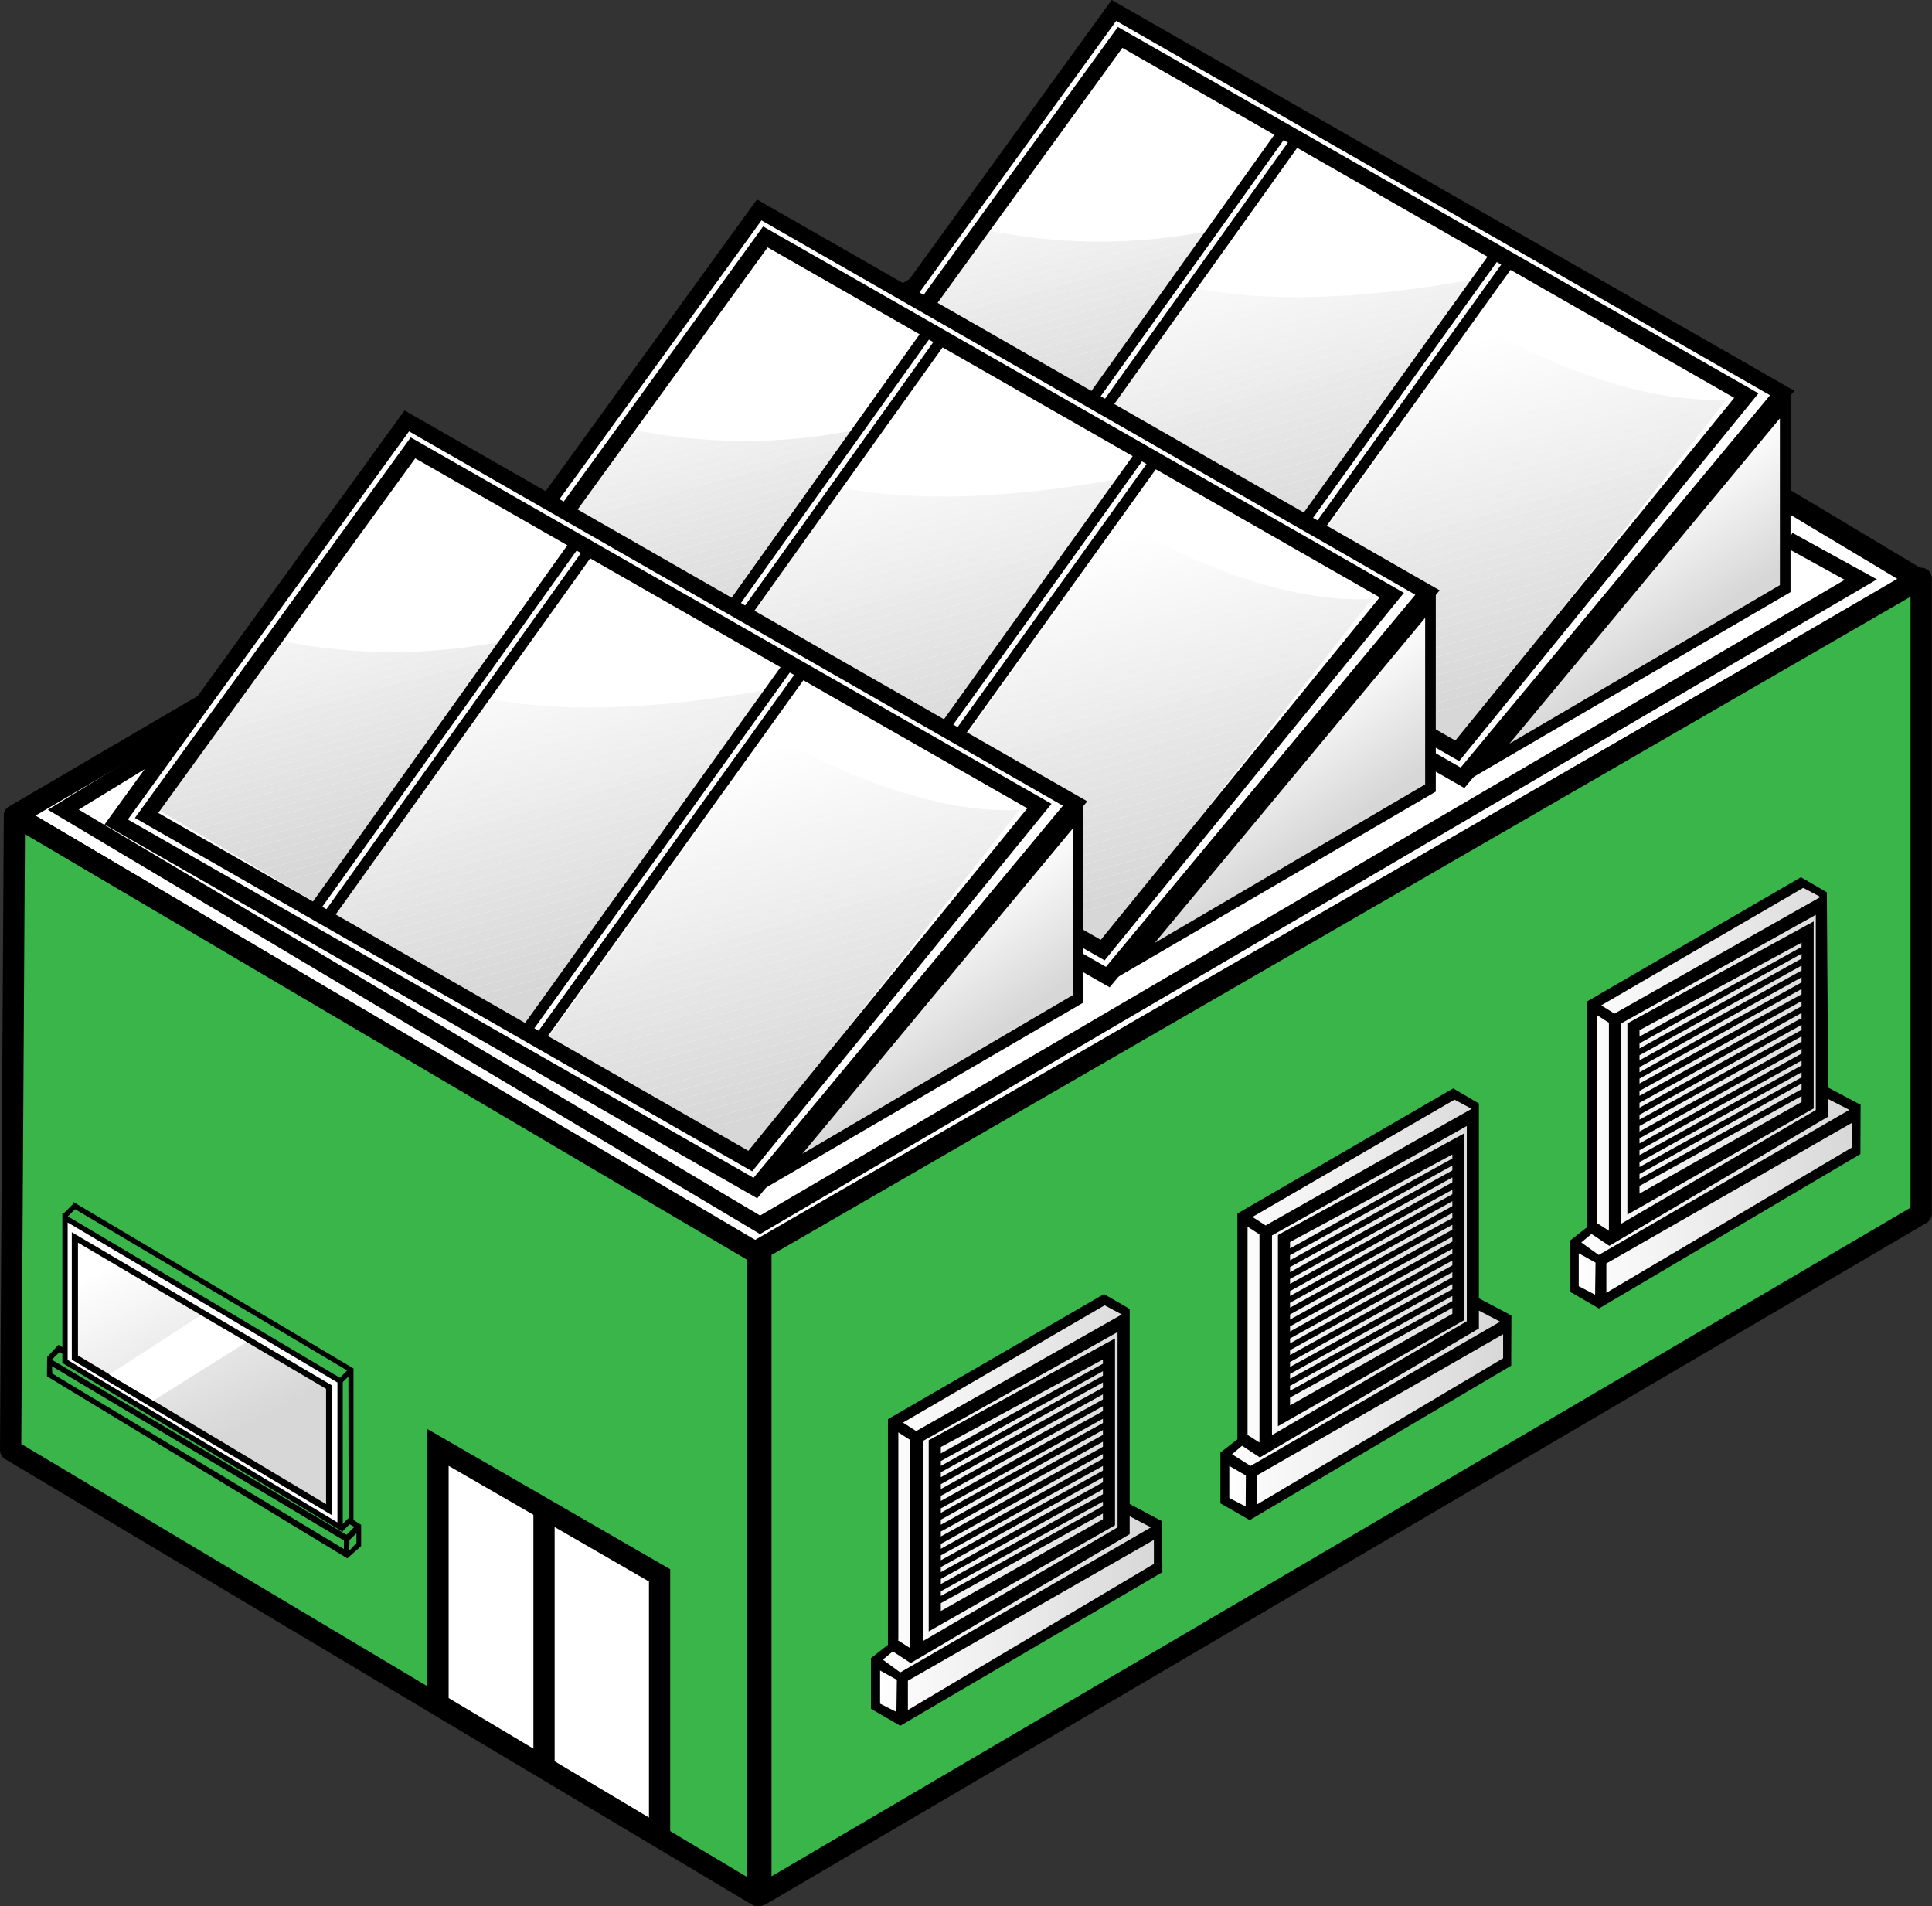 <svg xmlns="http://www.w3.org/2000/svg" xmlns:xlink="http://www.w3.org/1999/xlink" viewBox="0 0 90.95 89.73"><rect x="0" y="0" width="90.95" height="89.73" fill="#333333" stroke="none"/><defs><style>.cls-1,.cls-4,.cls-74{fill:none;}.cls-2,.cls-5,.cls-52,.cls-68,.cls-69,.cls-8{fill:#fff;}.cls-2,.cls-3,.cls-4,.cls-5,.cls-52,.cls-68,.cls-69,.cls-74{stroke:#000;}.cls-2,.cls-3{stroke-linejoin:round;}.cls-3{fill:#39b54a;}.cls-4,.cls-5,.cls-52,.cls-68,.cls-69,.cls-74{stroke-miterlimit:10;}.cls-4,.cls-5{stroke-width:0.75px;}.cls-6{clip-path:url(#clip-path);}.cls-7{clip-path:url(#clip-path-2);}.cls-9{fill:#fefefe;}.cls-10{fill:#fdfdfd;}.cls-11{fill:#fcfcfc;}.cls-12{fill:#fbfbfb;}.cls-13{fill:#fafafa;}.cls-14{fill:#f9f9f9;}.cls-15{fill:#f8f8f8;}.cls-16{fill:#f7f7f7;}.cls-17{fill:#f6f6f6;}.cls-18{fill:#f5f5f5;}.cls-19{fill:#f4f4f4;}.cls-20{fill:#f3f3f3;}.cls-21{fill:#f2f2f2;}.cls-22{fill:#f1f1f1;}.cls-23{fill:#f0f0f0;}.cls-24{fill:#efefef;}.cls-25{fill:#eee;}.cls-26{fill:#ededed;}.cls-27{fill:#ececec;}.cls-28{fill:#eaeaea;}.cls-29{fill:#e9e9e9;}.cls-30{fill:#e8e8e8;}.cls-31{fill:#e7e7e7;}.cls-32{fill:#e6e6e6;}.cls-33{fill:#e5e5e5;}.cls-34{fill:#e4e4e4;}.cls-35{fill:#e3e3e3;}.cls-36{fill:#e2e2e2;}.cls-37{fill:#e1e1e1;}.cls-38{fill:#e0e0e0;}.cls-39{fill:#dfdfdf;}.cls-40{fill:#dedede;}.cls-41{fill:#ddd;}.cls-42{fill:#dcdcdc;}.cls-43{fill:#dbdbdb;}.cls-44{fill:#dadada;}.cls-45{fill:#d9d9d9;}.cls-46{fill:#d8d8d8;}.cls-47{fill:#d7d7d7;}.cls-48{clip-path:url(#clip-path-3);}.cls-49{clip-path:url(#clip-path-4);}.cls-50{clip-path:url(#clip-path-5);}.cls-51{clip-path:url(#clip-path-6);}.cls-52{stroke-width:0.5px;}.cls-53{fill:url(#New_Gradient_Swatch_3);}.cls-54{clip-path:url(#clip-path-7);}.cls-55{clip-path:url(#clip-path-8);}.cls-56{clip-path:url(#clip-path-9);}.cls-57{clip-path:url(#clip-path-10);}.cls-58{clip-path:url(#clip-path-11);}.cls-59{clip-path:url(#clip-path-12);}.cls-60{fill:url(#New_Gradient_Swatch_3-2);}.cls-61{clip-path:url(#clip-path-13);}.cls-62{clip-path:url(#clip-path-14);}.cls-63{clip-path:url(#clip-path-15);}.cls-64{clip-path:url(#clip-path-16);}.cls-65{clip-path:url(#clip-path-17);}.cls-66{clip-path:url(#clip-path-18);}.cls-67{fill:url(#New_Gradient_Swatch_3-3);}.cls-69{stroke-width:0.25px;}.cls-70{fill:url(#New_Gradient_Swatch_3-4);}.cls-71{fill:url(#New_Gradient_Swatch_3-5);}.cls-72{fill:url(#New_Gradient_Swatch_3-6);}.cls-73{fill:url(#New_Gradient_Swatch_3-7);}</style><clipPath id="clip-path"><path class="cls-1" d="M45,10.49a26.5,26.5,0,0,0,13,.14c-1.78,2.8-10.12,13.54-10.12,13.54l-9.58-5Z"/></clipPath><clipPath id="clip-path-2"><polygon class="cls-1" points="40.7 18.77 48.24 23.24 60.67 6.11 52.94 1.95 40.7 18.77"/></clipPath><clipPath id="clip-path-3"><path class="cls-1" d="M55.83,13.45c.2,0,4.72,1.51,14.84-.55-2.46,3-12.52,16.9-12.52,16.9L47.82,24.12Z"/></clipPath><clipPath id="clip-path-4"><polygon class="cls-1" points="49.01 23.73 58.18 28.93 70.76 11.51 61.55 6.45 49.01 23.73"/></clipPath><clipPath id="clip-path-5"><path class="cls-1" d="M69.23,15.09c.21,0,9,5.7,15.26,3S68.62,36.71,68.62,36.71L58,30.28Z"/></clipPath><clipPath id="clip-path-6"><polygon class="cls-1" points="59.09 29.52 68.62 34.91 82.21 17.62 71.72 12.01 59.09 29.52"/></clipPath><linearGradient id="New_Gradient_Swatch_3" x1="75.35" y1="25.07" x2="78.84" y2="30.15" gradientUnits="userSpaceOnUse"><stop offset="0" stop-color="#fff"/><stop offset="1" stop-color="#d7d7d7"/></linearGradient><clipPath id="clip-path-7"><path class="cls-1" d="M28.31,19.88a26.53,26.53,0,0,0,13,.13c-1.78,2.81-10.12,13.55-10.12,13.55l-9.58-5Z"/></clipPath><clipPath id="clip-path-8"><polygon class="cls-1" points="24 28.16 31.54 32.62 43.97 15.5 36.25 11.33 24 28.16"/></clipPath><clipPath id="clip-path-9"><path class="cls-1" d="M39.13,22.84c.2,0,4.72,1.5,14.84-.55-2.46,3-12.51,16.89-12.51,16.89L31.13,33.51Z"/></clipPath><clipPath id="clip-path-10"><polygon class="cls-1" points="32.31 33.12 41.48 38.32 54.06 20.9 44.85 15.84 32.31 33.12"/></clipPath><clipPath id="clip-path-11"><path class="cls-1" d="M52.54,24.48c.2,0,9,5.7,15.25,3S51.92,46.09,51.92,46.09L41.25,39.66Z"/></clipPath><clipPath id="clip-path-12"><polygon class="cls-1" points="42.39 38.91 51.92 44.29 65.51 27.01 55.02 21.4 42.39 38.91"/></clipPath><linearGradient id="New_Gradient_Swatch_3-2" x1="58.65" y1="34.46" x2="62.15" y2="39.54" xlink:href="#New_Gradient_Swatch_3"/><clipPath id="clip-path-13"><path class="cls-1" d="M11.72,29.81a26.45,26.45,0,0,0,13,.14c-1.78,2.8-10.12,13.54-10.12,13.54L5,38.5Z"/></clipPath><clipPath id="clip-path-14"><polygon class="cls-1" points="7.41 38.09 14.96 42.55 27.39 25.43 19.66 21.27 7.41 38.09"/></clipPath><clipPath id="clip-path-15"><path class="cls-1" d="M22.54,32.77c.21,0,4.72,1.5,14.84-.55-2.46,3-12.51,16.89-12.51,16.89L14.54,43.44Z"/></clipPath><clipPath id="clip-path-16"><polygon class="cls-1" points="15.72 43.05 24.89 48.25 37.48 30.83 28.26 25.77 15.72 43.05"/></clipPath><clipPath id="clip-path-17"><path class="cls-1" d="M36,34.41c.2,0,9,5.7,15.25,3S35.33,56,35.33,56L24.66,49.59Z"/></clipPath><clipPath id="clip-path-18"><polygon class="cls-1" points="25.8 48.84 35.33 54.22 48.92 36.94 38.43 31.33 25.8 48.84"/></clipPath><linearGradient id="New_Gradient_Swatch_3-3" x1="42.06" y1="44.39" x2="45.56" y2="49.47" xlink:href="#New_Gradient_Swatch_3"/><linearGradient id="New_Gradient_Swatch_3-4" x1="-480.79" y1="58.83" x2="-476.38" y2="67.42" gradientTransform="translate(487.34)" xlink:href="#New_Gradient_Swatch_3"/><linearGradient id="New_Gradient_Swatch_3-5" x1="41.15" y1="71" x2="54.54" y2="71" xlink:href="#New_Gradient_Swatch_3"/><linearGradient id="New_Gradient_Swatch_3-6" x1="57.59" y1="61.32" x2="70.99" y2="61.32" xlink:href="#New_Gradient_Swatch_3"/><linearGradient id="New_Gradient_Swatch_3-7" x1="74.03" y1="51.36" x2="87.43" y2="51.36" xlink:href="#New_Gradient_Swatch_3"/></defs><g id="Layer_2" data-name="Layer 2"><g id="Layer_1-2" data-name="Layer 1"><polygon class="cls-2" points="90.3 27.25 35.67 59.07 0.68 38.39 55.39 6.35 90.3 27.25"/><polygon class="cls-3" points="0.68 38.39 35.67 59.01 35.67 89.23 0.5 68.25 0.68 38.39"/><polygon class="cls-3" points="35.82 58.78 35.82 89.19 90.44 57.13 90.44 27.22 35.82 58.78"/><polyline class="cls-4" points="8.09 34.98 2.98 38.11 35.78 57.65 87.6 27.28 84.2 25.41"/><polygon class="cls-5" points="38.76 19.37 52.44 0.49 83.9 18.5 68.85 36.61 38.76 19.37"/><g class="cls-6"><g class="cls-7"><polygon class="cls-8" points="60.67 2.63 40.7 8 40.7 1.95 60.67 1.95 60.67 2.63"/><polygon class="cls-8" points="60.67 3.02 40.7 8.4 40.7 8 60.67 2.63 60.67 3.02"/><polygon class="cls-9" points="60.67 3.42 40.7 8.79 40.7 8.4 60.67 3.02 60.67 3.42"/><polygon class="cls-10" points="60.67 3.81 40.7 9.18 40.7 8.79 60.67 3.42 60.67 3.81"/><polygon class="cls-11" points="60.67 4.2 40.7 9.58 40.7 9.18 60.67 3.81 60.67 4.2"/><polygon class="cls-12" points="60.67 4.6 40.7 9.97 40.7 9.58 60.67 4.2 60.67 4.6"/><polygon class="cls-13" points="60.67 4.99 40.7 10.37 40.7 9.97 60.67 4.6 60.67 4.99"/><polygon class="cls-14" points="60.67 5.38 40.7 10.76 40.7 10.37 60.67 4.99 60.67 5.38"/><polygon class="cls-15" points="60.67 5.78 40.7 11.15 40.7 10.76 60.67 5.38 60.67 5.78"/><polygon class="cls-16" points="60.67 6.17 40.7 11.55 40.7 11.15 60.67 5.78 60.67 6.17"/><polygon class="cls-17" points="60.67 6.57 40.7 11.94 40.7 11.55 60.67 6.17 60.67 6.57"/><polygon class="cls-18" points="60.67 6.96 40.7 12.33 40.7 11.94 60.67 6.57 60.67 6.96"/><polygon class="cls-19" points="60.67 7.35 40.7 12.73 40.7 12.33 60.67 6.96 60.67 7.35"/><polygon class="cls-20" points="60.67 7.75 40.7 13.12 40.7 12.73 60.67 7.35 60.67 7.75"/><polygon class="cls-21" points="60.67 8.14 40.7 13.52 40.7 13.12 60.67 7.75 60.67 8.14"/><polygon class="cls-22" points="60.67 8.54 40.7 13.91 40.7 13.52 60.67 8.14 60.67 8.54"/><polygon class="cls-23" points="60.67 8.93 40.7 14.3 40.7 13.91 60.67 8.54 60.67 8.93"/><polygon class="cls-24" points="60.67 9.32 40.7 14.7 40.7 14.3 60.67 8.93 60.67 9.32"/><polygon class="cls-25" points="60.67 9.72 40.7 15.09 40.7 14.7 60.67 9.32 60.67 9.72"/><polygon class="cls-26" points="60.67 10.11 40.7 15.48 40.7 15.09 60.67 9.72 60.67 10.11"/><polygon class="cls-27" points="60.67 10.51 40.7 15.88 40.7 15.48 60.67 10.11 60.67 10.51"/><polygon class="cls-28" points="60.67 10.9 40.7 16.27 40.7 15.88 60.67 10.51 60.67 10.9"/><polygon class="cls-29" points="60.67 11.29 40.7 16.67 40.7 16.27 60.67 10.9 60.67 11.29"/><polygon class="cls-30" points="60.67 11.69 40.7 17.06 40.7 16.67 60.67 11.29 60.67 11.69"/><polygon class="cls-31" points="60.67 12.08 40.7 17.45 40.7 17.06 60.67 11.69 60.67 12.08"/><polygon class="cls-32" points="60.67 12.47 40.7 17.85 40.7 17.45 60.67 12.08 60.67 12.47"/><polygon class="cls-33" points="60.67 12.87 40.7 18.24 40.7 17.85 60.67 12.47 60.67 12.87"/><polygon class="cls-34" points="60.67 13.26 40.7 18.64 40.7 18.24 60.67 12.87 60.67 13.26"/><polygon class="cls-35" points="60.67 13.65 40.7 19.03 40.7 18.64 60.67 13.26 60.67 13.65"/><polygon class="cls-36" points="60.67 14.05 40.7 19.42 40.7 19.03 60.67 13.65 60.67 14.05"/><polygon class="cls-37" points="60.67 14.44 40.7 19.82 40.7 19.42 60.67 14.05 60.67 14.44"/><polygon class="cls-38" points="60.67 14.84 40.7 20.21 40.7 19.82 60.67 14.44 60.67 14.84"/><polygon class="cls-39" points="60.67 15.23 40.7 20.6 40.7 20.21 60.67 14.84 60.67 15.23"/><polygon class="cls-40" points="60.67 15.62 40.7 21 40.7 20.6 60.67 15.23 60.67 15.62"/><polygon class="cls-41" points="60.67 16.02 40.7 21.39 40.7 21 60.67 15.62 60.67 16.02"/><polygon class="cls-42" points="60.67 16.41 40.7 21.79 40.7 21.39 60.67 16.02 60.67 16.41"/><polygon class="cls-43" points="60.67 16.8 40.7 22.18 40.7 21.79 60.67 16.41 60.67 16.8"/><polygon class="cls-44" points="60.67 17.2 40.7 22.57 40.7 22.18 60.67 16.8 60.67 17.2"/><polygon class="cls-45" points="60.67 17.59 40.7 22.97 40.7 22.57 60.67 17.2 60.67 17.59"/><polygon class="cls-46" points="60.67 17.99 41.16 23.24 40.7 23.24 40.7 22.97 60.67 17.59 60.67 17.99"/><polygon class="cls-47" points="60.67 18.38 42.62 23.24 41.16 23.24 60.67 17.99 60.67 18.38"/><polygon class="cls-47" points="42.62 23.24 60.67 18.38 60.67 23.24 42.62 23.24"/></g></g><g class="cls-48"><g class="cls-49"><polygon class="cls-8" points="70.76 6.83 49.01 12.95 49.01 6.45 70.76 6.45 70.76 6.83"/><polygon class="cls-8" points="70.76 7.25 49.01 13.37 49.01 12.95 70.76 6.83 70.76 7.25"/><polygon class="cls-9" points="70.76 7.67 49.01 13.79 49.01 13.37 70.76 7.25 70.76 7.67"/><polygon class="cls-10" points="70.76 8.1 49.01 14.22 49.01 13.79 70.76 7.67 70.76 8.1"/><polygon class="cls-11" points="70.76 8.52 49.01 14.64 49.01 14.22 70.76 8.1 70.76 8.52"/><polygon class="cls-12" points="70.76 8.95 49.01 15.06 49.01 14.64 70.76 8.52 70.76 8.95"/><polygon class="cls-13" points="70.76 9.37 49.01 15.49 49.01 15.06 70.76 8.95 70.76 9.37"/><polygon class="cls-14" points="70.76 9.79 49.01 15.91 49.01 15.49 70.76 9.37 70.76 9.79"/><polygon class="cls-15" points="70.76 10.22 49.01 16.33 49.01 15.91 70.76 9.79 70.76 10.22"/><polygon class="cls-16" points="70.76 10.64 49.01 16.76 49.01 16.33 70.76 10.22 70.76 10.64"/><polygon class="cls-17" points="70.76 11.06 49.01 17.18 49.01 16.76 70.76 10.64 70.76 11.06"/><polygon class="cls-18" points="70.76 11.49 49.01 17.6 49.01 17.18 70.76 11.06 70.76 11.49"/><polygon class="cls-19" points="70.76 11.91 49.01 18.03 49.01 17.6 70.76 11.49 70.76 11.91"/><polygon class="cls-20" points="70.76 12.33 49.01 18.45 49.01 18.03 70.76 11.91 70.76 12.33"/><polygon class="cls-21" points="70.76 12.76 49.01 18.87 49.01 18.45 70.76 12.33 70.76 12.76"/><polygon class="cls-22" points="70.76 13.18 49.01 19.3 49.01 18.87 70.76 12.76 70.76 13.18"/><polygon class="cls-23" points="70.76 13.6 49.01 19.72 49.01 19.3 70.76 13.18 70.76 13.6"/><polygon class="cls-24" points="70.76 14.03 49.01 20.14 49.01 19.72 70.76 13.6 70.76 14.03"/><polygon class="cls-25" points="70.76 14.45 49.01 20.57 49.01 20.14 70.76 14.03 70.76 14.45"/><polygon class="cls-26" points="70.76 14.87 49.01 20.99 49.01 20.57 70.76 14.45 70.76 14.87"/><polygon class="cls-27" points="70.76 15.3 49.01 21.41 49.01 20.99 70.76 14.87 70.76 15.3"/><polygon class="cls-28" points="70.76 15.72 49.01 21.84 49.01 21.41 70.76 15.3 70.76 15.72"/><polygon class="cls-29" points="70.76 16.14 49.01 22.26 49.01 21.84 70.76 15.72 70.76 16.14"/><polygon class="cls-30" points="70.76 16.57 49.01 22.68 49.01 22.26 70.76 16.14 70.76 16.57"/><polygon class="cls-31" points="70.76 16.99 49.01 23.11 49.01 22.68 70.76 16.57 70.76 16.99"/><polygon class="cls-32" points="70.76 17.41 49.01 23.53 49.01 23.11 70.76 16.99 70.76 17.41"/><polygon class="cls-33" points="70.76 17.84 49.01 23.95 49.01 23.53 70.76 17.41 70.76 17.84"/><polygon class="cls-34" points="70.76 18.26 49.01 24.38 49.01 23.95 70.76 17.84 70.76 18.26"/><polygon class="cls-35" points="70.76 18.68 49.01 24.8 49.01 24.38 70.76 18.26 70.76 18.68"/><polygon class="cls-36" points="70.76 19.11 49.01 25.23 49.01 24.8 70.76 18.68 70.76 19.11"/><polygon class="cls-37" points="70.76 19.53 49.01 25.65 49.01 25.23 70.76 19.11 70.76 19.53"/><polygon class="cls-38" points="70.76 19.95 49.01 26.07 49.01 25.65 70.76 19.53 70.76 19.95"/><polygon class="cls-39" points="70.76 20.38 49.01 26.5 49.01 26.07 70.76 19.95 70.76 20.38"/><polygon class="cls-40" points="70.76 20.8 49.01 26.92 49.01 26.5 70.76 20.38 70.76 20.8"/><polygon class="cls-41" points="70.76 21.23 49.01 27.34 49.01 26.92 70.76 20.8 70.76 21.23"/><polygon class="cls-42" points="70.76 21.65 49.01 27.77 49.01 27.34 70.76 21.23 70.76 21.65"/><polygon class="cls-43" points="70.76 22.07 49.01 28.19 49.01 27.77 70.76 21.65 70.76 22.07"/><polygon class="cls-44" points="70.76 22.5 49.01 28.61 49.01 28.19 70.76 22.07 70.76 22.5"/><polygon class="cls-45" points="70.76 22.92 49.38 28.93 49.01 28.93 49.01 28.61 70.76 22.5 70.76 22.92"/><polygon class="cls-46" points="70.76 23.34 50.89 28.93 49.38 28.93 70.76 22.92 70.76 23.34"/><polygon class="cls-47" points="70.76 23.77 52.39 28.93 50.89 28.93 70.76 23.34 70.76 23.77"/><polygon class="cls-47" points="52.39 28.93 70.76 23.77 70.76 28.93 52.39 28.93"/></g></g><g class="cls-50"><g class="cls-51"><polygon class="cls-8" points="82.21 12.1 59.09 18.6 59.09 12.01 82.21 12.01 82.21 12.1"/><polygon class="cls-8" points="82.21 12.53 59.09 19.04 59.09 18.6 82.21 12.1 82.21 12.53"/><polygon class="cls-9" points="82.21 12.97 59.09 19.47 59.09 19.04 82.21 12.53 82.21 12.97"/><polygon class="cls-10" points="82.21 13.4 59.09 19.9 59.09 19.47 82.21 12.97 82.21 13.4"/><polygon class="cls-11" points="82.21 13.83 59.09 20.33 59.09 19.9 82.21 13.4 82.21 13.83"/><polygon class="cls-12" points="82.21 14.27 59.09 20.77 59.09 20.33 82.21 13.83 82.21 14.27"/><polygon class="cls-13" points="82.21 14.7 59.09 21.2 59.09 20.77 82.21 14.27 82.21 14.7"/><polygon class="cls-14" points="82.21 15.13 59.09 21.63 59.09 21.2 82.21 14.7 82.21 15.13"/><polygon class="cls-15" points="82.21 15.56 59.09 22.07 59.09 21.63 82.21 15.13 82.21 15.56"/><polygon class="cls-16" points="82.21 16 59.09 22.5 59.09 22.07 82.21 15.56 82.21 16"/><polygon class="cls-17" points="82.21 16.43 59.09 22.93 59.09 22.5 82.21 16 82.21 16.43"/><polygon class="cls-18" points="82.21 16.86 59.09 23.36 59.09 22.93 82.21 16.43 82.21 16.86"/><polygon class="cls-19" points="82.21 17.3 59.09 23.8 59.09 23.36 82.21 16.86 82.21 17.3"/><polygon class="cls-20" points="82.21 17.73 59.09 24.23 59.09 23.8 82.21 17.3 82.21 17.73"/><polygon class="cls-21" points="82.21 18.16 59.09 24.66 59.09 24.23 82.21 17.73 82.21 18.16"/><polygon class="cls-22" points="82.21 18.59 59.09 25.1 59.09 24.66 82.21 18.16 82.21 18.59"/><polygon class="cls-23" points="82.21 19.03 59.09 25.53 59.09 25.1 82.21 18.59 82.21 19.03"/><polygon class="cls-24" points="82.21 19.46 59.09 25.96 59.09 25.53 82.21 19.03 82.21 19.46"/><polygon class="cls-25" points="82.21 19.89 59.09 26.4 59.09 25.96 82.21 19.46 82.21 19.89"/><polygon class="cls-26" points="82.21 20.33 59.09 26.83 59.09 26.4 82.21 19.89 82.21 20.33"/><polygon class="cls-27" points="82.21 20.76 59.09 27.26 59.09 26.83 82.21 20.33 82.21 20.76"/><polygon class="cls-28" points="82.21 21.19 59.09 27.7 59.09 27.26 82.21 20.76 82.21 21.19"/><polygon class="cls-29" points="82.21 21.63 59.09 28.13 59.09 27.7 82.21 21.19 82.21 21.63"/><polygon class="cls-30" points="82.21 22.06 59.09 28.56 59.09 28.13 82.21 21.63 82.21 22.06"/><polygon class="cls-31" points="82.21 22.49 59.09 28.99 59.09 28.56 82.21 22.06 82.21 22.49"/><polygon class="cls-32" points="82.21 22.93 59.09 29.43 59.09 28.99 82.21 22.49 82.21 22.93"/><polygon class="cls-33" points="82.21 23.36 59.09 29.86 59.09 29.43 82.21 22.93 82.21 23.36"/><polygon class="cls-34" points="82.21 23.79 59.09 30.29 59.09 29.86 82.21 23.36 82.21 23.79"/><polygon class="cls-35" points="82.21 24.22 59.09 30.73 59.09 30.29 82.21 23.79 82.21 24.22"/><polygon class="cls-36" points="82.21 24.66 59.09 31.16 59.09 30.73 82.21 24.22 82.21 24.66"/><polygon class="cls-37" points="82.21 25.09 59.09 31.59 59.09 31.16 82.21 24.66 82.21 25.09"/><polygon class="cls-38" points="82.21 25.52 59.09 32.03 59.09 31.59 82.21 25.09 82.21 25.52"/><polygon class="cls-39" points="82.21 25.96 59.09 32.46 59.09 32.03 82.21 25.52 82.21 25.96"/><polygon class="cls-40" points="82.21 26.39 59.09 32.89 59.09 32.46 82.21 25.96 82.21 26.39"/><polygon class="cls-41" points="82.21 26.82 59.09 33.33 59.09 32.89 82.21 26.39 82.21 26.82"/><polygon class="cls-42" points="82.21 27.25 59.09 33.76 59.09 33.33 82.21 26.82 82.21 27.25"/><polygon class="cls-43" points="82.21 27.69 59.09 34.19 59.09 33.76 82.21 27.25 82.21 27.69"/><polygon class="cls-44" points="82.21 28.12 59.09 34.62 59.09 34.19 82.21 27.69 82.21 28.12"/><polygon class="cls-45" points="82.21 28.55 59.63 34.91 59.09 34.91 59.09 34.62 82.21 28.12 82.21 28.55"/><polygon class="cls-46" points="82.21 28.99 61.17 34.91 59.63 34.91 82.21 28.55 82.21 28.99"/><polygon class="cls-47" points="82.21 29.42 62.7 34.91 61.17 34.91 82.21 28.99 82.21 29.42"/><polygon class="cls-47" points="62.7 34.91 82.21 29.42 82.21 34.91 62.7 34.91"/></g></g><line class="cls-52" x1="48.18" y1="23.31" x2="60.45" y2="6.13"/><line class="cls-52" x1="48.81" y1="23.69" x2="61.1" y2="6.48"/><line class="cls-52" x1="58.19" y1="28.99" x2="70.5" y2="11.85"/><line class="cls-52" x1="58.83" y1="29.37" x2="71.16" y2="12.2"/><polygon class="cls-53" points="84.04 19 84.04 27.68 69.95 35.93 84.04 19"/><path d="M83.79,19.69v7.85L71.06,35,83.79,19.69m.5-1.38L68.85,36.87l15.44-9V18.31Z"/><polygon class="cls-4" points="40.19 19.06 52.73 1.76 82.21 18.62 68.6 35.34 40.19 19.06"/><polygon class="cls-5" points="22.06 28.76 35.74 9.88 67.2 27.89 52.15 45.99 22.06 28.76"/><g class="cls-54"><g class="cls-55"><polygon class="cls-8" points="43.97 12.01 24 17.39 24 11.33 43.97 11.33 43.97 12.01"/><polygon class="cls-8" points="43.97 12.41 24 17.78 24 17.39 43.97 12.01 43.97 12.41"/><polygon class="cls-9" points="43.97 12.8 24 18.18 24 17.78 43.97 12.41 43.97 12.8"/><polygon class="cls-10" points="43.97 13.2 24 18.57 24 18.18 43.97 12.8 43.97 13.2"/><polygon class="cls-11" points="43.97 13.59 24 18.96 24 18.57 43.97 13.2 43.97 13.59"/><polygon class="cls-12" points="43.97 13.98 24 19.36 24 18.96 43.97 13.59 43.97 13.98"/><polygon class="cls-13" points="43.97 14.38 24 19.75 24 19.36 43.97 13.98 43.97 14.38"/><polygon class="cls-14" points="43.97 14.77 24 20.14 24 19.75 43.97 14.38 43.97 14.77"/><polygon class="cls-15" points="43.97 15.16 24 20.54 24 20.14 43.97 14.77 43.97 15.16"/><polygon class="cls-16" points="43.97 15.56 24 20.93 24 20.54 43.97 15.16 43.97 15.56"/><polygon class="cls-17" points="43.97 15.95 24 21.33 24 20.93 43.97 15.56 43.97 15.95"/><polygon class="cls-18" points="43.97 16.35 24 21.72 24 21.33 43.97 15.95 43.97 16.35"/><polygon class="cls-19" points="43.97 16.74 24 22.11 24 21.72 43.97 16.35 43.97 16.74"/><polygon class="cls-20" points="43.97 17.13 24 22.51 24 22.11 43.97 16.74 43.97 17.13"/><polygon class="cls-21" points="43.97 17.53 24 22.9 24 22.51 43.97 17.13 43.97 17.53"/><polygon class="cls-22" points="43.97 17.92 24 23.3 24 22.9 43.97 17.53 43.97 17.92"/><polygon class="cls-23" points="43.97 18.32 24 23.69 24 23.3 43.97 17.92 43.97 18.32"/><polygon class="cls-24" points="43.97 18.71 24 24.08 24 23.69 43.97 18.32 43.97 18.71"/><polygon class="cls-25" points="43.97 19.1 24 24.48 24 24.08 43.97 18.71 43.97 19.1"/><polygon class="cls-26" points="43.97 19.5 24 24.87 24 24.48 43.97 19.1 43.97 19.5"/><polygon class="cls-27" points="43.97 19.89 24 25.26 24 24.87 43.97 19.5 43.97 19.89"/><polygon class="cls-28" points="43.97 20.28 24 25.66 24 25.26 43.97 19.89 43.97 20.28"/><polygon class="cls-29" points="43.97 20.68 24 26.05 24 25.66 43.97 20.28 43.97 20.68"/><polygon class="cls-30" points="43.97 21.07 24 26.45 24 26.05 43.97 20.68 43.97 21.07"/><polygon class="cls-31" points="43.97 21.46 24 26.84 24 26.45 43.97 21.07 43.97 21.46"/><polygon class="cls-32" points="43.97 21.86 24 27.23 24 26.84 43.97 21.46 43.97 21.86"/><polygon class="cls-33" points="43.97 22.25 24 27.63 24 27.23 43.97 21.86 43.97 22.25"/><polygon class="cls-34" points="43.97 22.65 24 28.02 24 27.63 43.97 22.25 43.97 22.65"/><polygon class="cls-35" points="43.97 23.04 24 28.41 24 28.02 43.97 22.65 43.97 23.04"/><polygon class="cls-36" points="43.97 23.43 24 28.81 24 28.41 43.97 23.04 43.97 23.43"/><polygon class="cls-37" points="43.97 23.83 24 29.2 24 28.81 43.97 23.43 43.97 23.83"/><polygon class="cls-38" points="43.97 24.22 24 29.6 24 29.2 43.97 23.83 43.97 24.22"/><polygon class="cls-39" points="43.97 24.62 24 29.99 24 29.6 43.97 24.22 43.97 24.62"/><polygon class="cls-40" points="43.97 25.01 24 30.38 24 29.99 43.97 24.62 43.97 25.01"/><polygon class="cls-41" points="43.97 25.4 24 30.78 24 30.38 43.97 25.01 43.97 25.4"/><polygon class="cls-42" points="43.97 25.8 24 31.17 24 30.78 43.97 25.4 43.97 25.8"/><polygon class="cls-43" points="43.97 26.19 24 31.57 24 31.17 43.97 25.8 43.97 26.19"/><polygon class="cls-44" points="43.97 26.59 24 31.96 24 31.57 43.97 26.19 43.97 26.59"/><polygon class="cls-45" points="43.97 26.98 24 32.35 24 31.96 43.97 26.59 43.97 26.98"/><polygon class="cls-46" points="43.97 27.37 24.46 32.62 24 32.62 24 32.35 43.97 26.98 43.97 27.37"/><polygon class="cls-47" points="43.97 27.77 25.92 32.62 24.46 32.62 43.97 27.37 43.97 27.77"/><polygon class="cls-47" points="25.92 32.62 43.97 27.77 43.97 32.62 25.92 32.62"/></g></g><g class="cls-56"><g class="cls-57"><polygon class="cls-8" points="54.06 16.21 32.31 22.33 32.31 15.84 54.06 15.84 54.06 16.21"/><polygon class="cls-8" points="54.06 16.64 32.31 22.75 32.31 22.33 54.06 16.21 54.06 16.64"/><polygon class="cls-9" points="54.06 17.06 32.31 23.18 32.31 22.75 54.06 16.64 54.06 17.06"/><polygon class="cls-10" points="54.06 17.48 32.31 23.6 32.31 23.18 54.06 17.06 54.06 17.48"/><polygon class="cls-11" points="54.06 17.91 32.31 24.02 32.31 23.6 54.06 17.48 54.06 17.91"/><polygon class="cls-12" points="54.06 18.33 32.31 24.45 32.31 24.02 54.06 17.91 54.06 18.33"/><polygon class="cls-13" points="54.06 18.75 32.31 24.87 32.31 24.45 54.06 18.33 54.06 18.75"/><polygon class="cls-14" points="54.06 19.18 32.31 25.3 32.31 24.87 54.06 18.75 54.06 19.18"/><polygon class="cls-15" points="54.06 19.6 32.31 25.72 32.31 25.3 54.06 19.18 54.06 19.6"/><polygon class="cls-16" points="54.06 20.02 32.31 26.14 32.31 25.72 54.06 19.6 54.06 20.02"/><polygon class="cls-17" points="54.06 20.45 32.31 26.57 32.31 26.14 54.06 20.02 54.06 20.45"/><polygon class="cls-18" points="54.06 20.87 32.31 26.99 32.31 26.57 54.06 20.45 54.06 20.87"/><polygon class="cls-19" points="54.06 21.3 32.31 27.41 32.31 26.99 54.06 20.87 54.06 21.3"/><polygon class="cls-20" points="54.06 21.72 32.31 27.84 32.31 27.41 54.06 21.3 54.06 21.72"/><polygon class="cls-21" points="54.06 22.14 32.31 28.26 32.31 27.84 54.06 21.72 54.06 22.14"/><polygon class="cls-22" points="54.06 22.57 32.31 28.68 32.31 28.26 54.06 22.14 54.06 22.57"/><polygon class="cls-23" points="54.06 22.99 32.31 29.11 32.31 28.68 54.06 22.57 54.06 22.99"/><polygon class="cls-24" points="54.06 23.41 32.31 29.53 32.31 29.11 54.06 22.99 54.06 23.41"/><polygon class="cls-25" points="54.06 23.84 32.31 29.95 32.31 29.53 54.06 23.41 54.06 23.84"/><polygon class="cls-26" points="54.06 24.26 32.31 30.38 32.31 29.95 54.06 23.84 54.06 24.26"/><polygon class="cls-27" points="54.06 24.68 32.31 30.8 32.31 30.38 54.06 24.26 54.06 24.68"/><polygon class="cls-28" points="54.06 25.11 32.31 31.22 32.31 30.8 54.06 24.68 54.06 25.11"/><polygon class="cls-29" points="54.06 25.53 32.31 31.65 32.31 31.22 54.06 25.11 54.06 25.53"/><polygon class="cls-30" points="54.06 25.95 32.31 32.07 32.31 31.65 54.06 25.53 54.06 25.95"/><polygon class="cls-31" points="54.06 26.38 32.31 32.49 32.31 32.07 54.06 25.95 54.06 26.38"/><polygon class="cls-32" points="54.06 26.8 32.31 32.92 32.31 32.49 54.06 26.38 54.06 26.8"/><polygon class="cls-33" points="54.06 27.22 32.31 33.34 32.31 32.92 54.06 26.8 54.06 27.22"/><polygon class="cls-34" points="54.06 27.65 32.31 33.76 32.31 33.34 54.06 27.22 54.06 27.65"/><polygon class="cls-35" points="54.06 28.07 32.31 34.19 32.31 33.76 54.06 27.65 54.06 28.07"/><polygon class="cls-36" points="54.06 28.49 32.31 34.61 32.31 34.19 54.06 28.07 54.06 28.49"/><polygon class="cls-37" points="54.06 28.92 32.31 35.03 32.31 34.61 54.06 28.49 54.06 28.92"/><polygon class="cls-38" points="54.06 29.34 32.31 35.46 32.31 35.03 54.06 28.92 54.06 29.34"/><polygon class="cls-39" points="54.06 29.76 32.31 35.88 32.31 35.46 54.06 29.34 54.06 29.76"/><polygon class="cls-40" points="54.06 30.19 32.31 36.3 32.31 35.88 54.06 29.76 54.06 30.19"/><polygon class="cls-41" points="54.06 30.61 32.31 36.73 32.31 36.3 54.06 30.19 54.06 30.61"/><polygon class="cls-42" points="54.06 31.03 32.31 37.15 32.31 36.73 54.06 30.61 54.06 31.03"/><polygon class="cls-43" points="54.06 31.46 32.31 37.58 32.31 37.15 54.06 31.03 54.06 31.46"/><polygon class="cls-44" points="54.06 31.88 32.31 38 32.31 37.58 54.06 31.46 54.06 31.88"/><polygon class="cls-45" points="54.06 32.3 32.69 38.32 32.31 38.32 32.31 38 54.06 31.88 54.06 32.3"/><polygon class="cls-46" points="54.06 32.73 34.19 38.32 32.69 38.32 54.06 32.3 54.06 32.73"/><polygon class="cls-47" points="54.06 33.15 35.7 38.32 34.19 38.32 54.06 32.73 54.06 33.15"/><polygon class="cls-47" points="35.7 38.32 54.06 33.15 54.06 38.32 35.7 38.32"/></g></g><g class="cls-58"><g class="cls-59"><polygon class="cls-8" points="65.51 21.48 42.39 27.99 42.39 21.4 65.51 21.4 65.51 21.48"/><polygon class="cls-8" points="65.51 21.92 42.39 28.42 42.39 27.99 65.51 21.48 65.51 21.92"/><polygon class="cls-9" points="65.51 22.35 42.39 28.85 42.39 28.42 65.51 21.92 65.51 22.35"/><polygon class="cls-10" points="65.51 22.78 42.39 29.29 42.39 28.85 65.51 22.35 65.51 22.78"/><polygon class="cls-11" points="65.51 23.22 42.39 29.72 42.39 29.29 65.51 22.78 65.51 23.22"/><polygon class="cls-12" points="65.51 23.65 42.39 30.15 42.39 29.72 65.51 23.22 65.51 23.65"/><polygon class="cls-13" points="65.51 24.08 42.39 30.59 42.39 30.15 65.51 23.65 65.51 24.08"/><polygon class="cls-14" points="65.51 24.52 42.39 31.02 42.39 30.59 65.51 24.08 65.51 24.52"/><polygon class="cls-15" points="65.51 24.95 42.39 31.45 42.39 31.02 65.51 24.52 65.51 24.95"/><polygon class="cls-16" points="65.51 25.38 42.39 31.89 42.39 31.45 65.51 24.95 65.51 25.38"/><polygon class="cls-17" points="65.51 25.82 42.39 32.32 42.39 31.89 65.51 25.38 65.51 25.82"/><polygon class="cls-18" points="65.51 26.25 42.39 32.75 42.39 32.32 65.51 25.82 65.51 26.25"/><polygon class="cls-19" points="65.51 26.68 42.39 33.18 42.39 32.75 65.51 26.25 65.51 26.68"/><polygon class="cls-20" points="65.51 27.11 42.39 33.62 42.39 33.18 65.51 26.68 65.51 27.11"/><polygon class="cls-21" points="65.51 27.55 42.39 34.05 42.39 33.62 65.51 27.11 65.51 27.55"/><polygon class="cls-22" points="65.51 27.98 42.39 34.48 42.39 34.05 65.51 27.55 65.51 27.98"/><polygon class="cls-23" points="65.51 28.41 42.39 34.92 42.39 34.48 65.51 27.98 65.51 28.41"/><polygon class="cls-24" points="65.51 28.85 42.39 35.35 42.39 34.92 65.51 28.41 65.51 28.85"/><polygon class="cls-25" points="65.51 29.28 42.39 35.78 42.39 35.35 65.51 28.85 65.51 29.28"/><polygon class="cls-26" points="65.51 29.71 42.39 36.22 42.39 35.78 65.51 29.28 65.51 29.71"/><polygon class="cls-27" points="65.51 30.15 42.39 36.65 42.39 36.22 65.51 29.71 65.51 30.15"/><polygon class="cls-28" points="65.51 30.58 42.39 37.08 42.39 36.65 65.51 30.15 65.51 30.58"/><polygon class="cls-29" points="65.51 31.01 42.39 37.51 42.39 37.08 65.51 30.58 65.51 31.01"/><polygon class="cls-30" points="65.51 31.45 42.39 37.95 42.39 37.51 65.51 31.01 65.51 31.45"/><polygon class="cls-31" points="65.51 31.88 42.39 38.38 42.39 37.95 65.51 31.45 65.51 31.88"/><polygon class="cls-32" points="65.51 32.31 42.39 38.81 42.39 38.38 65.51 31.88 65.51 32.31"/><polygon class="cls-33" points="65.51 32.74 42.39 39.25 42.39 38.81 65.51 32.31 65.51 32.74"/><polygon class="cls-34" points="65.51 33.18 42.39 39.68 42.39 39.25 65.51 32.74 65.51 33.18"/><polygon class="cls-35" points="65.51 33.61 42.39 40.11 42.39 39.68 65.51 33.18 65.51 33.61"/><polygon class="cls-36" points="65.51 34.04 42.39 40.55 42.39 40.11 65.51 33.61 65.51 34.04"/><polygon class="cls-37" points="65.51 34.48 42.39 40.98 42.39 40.55 65.51 34.04 65.51 34.48"/><polygon class="cls-38" points="65.51 34.91 42.39 41.41 42.39 40.98 65.51 34.48 65.51 34.91"/><polygon class="cls-39" points="65.51 35.34 42.39 41.84 42.39 41.41 65.51 34.91 65.51 35.34"/><polygon class="cls-40" points="65.51 35.77 42.39 42.28 42.39 41.84 65.51 35.34 65.51 35.77"/><polygon class="cls-41" points="65.51 36.21 42.39 42.71 42.39 42.28 65.51 35.77 65.51 36.21"/><polygon class="cls-42" points="65.51 36.64 42.39 43.14 42.39 42.71 65.51 36.21 65.51 36.64"/><polygon class="cls-43" points="65.51 37.07 42.39 43.58 42.39 43.14 65.51 36.64 65.51 37.07"/><polygon class="cls-44" points="65.51 37.51 42.39 44.01 42.39 43.58 65.51 37.07 65.51 37.51"/><polygon class="cls-45" points="65.51 37.94 42.93 44.29 42.39 44.29 42.39 44.01 65.51 37.51 65.51 37.94"/><polygon class="cls-46" points="65.51 38.37 44.47 44.29 42.93 44.29 65.51 37.94 65.51 38.37"/><polygon class="cls-47" points="65.51 38.81 46.01 44.29 44.47 44.29 65.51 38.37 65.51 38.81"/><polygon class="cls-47" points="46.01 44.29 65.51 38.81 65.51 44.29 46.01 44.29"/></g></g><line class="cls-52" x1="31.49" y1="32.7" x2="43.76" y2="15.51"/><line class="cls-52" x1="32.11" y1="33.08" x2="44.41" y2="15.87"/><line class="cls-52" x1="41.5" y1="38.38" x2="53.8" y2="21.23"/><line class="cls-52" x1="42.13" y1="38.76" x2="54.46" y2="21.59"/><polygon class="cls-60" points="67.34 28.39 67.34 37.07 53.26 45.32 67.34 28.39"/><path d="M67.09,29.08v7.84L54.36,44.38l12.73-15.3m.5-1.38L52.15,46.26l15.44-9V27.7Z"/><polygon class="cls-4" points="23.49 28.45 36.03 11.15 65.52 28.01 51.91 44.72 23.49 28.45"/><polygon class="cls-5" points="5.47 38.69 19.15 19.81 50.61 37.82 35.56 55.92 5.47 38.69"/><g class="cls-61"><g class="cls-62"><polygon class="cls-8" points="27.39 21.95 7.41 27.32 7.41 21.27 27.39 21.27 27.39 21.95"/><polygon class="cls-8" points="27.39 22.34 7.41 27.71 7.41 27.32 27.39 21.95 27.39 22.34"/><polygon class="cls-9" points="27.39 22.73 7.41 28.11 7.41 27.71 27.39 22.34 27.39 22.73"/><polygon class="cls-10" points="27.39 23.13 7.41 28.5 7.41 28.11 27.39 22.73 27.39 23.13"/><polygon class="cls-11" points="27.39 23.52 7.41 28.89 7.41 28.5 27.39 23.13 27.39 23.52"/><polygon class="cls-12" points="27.39 23.91 7.41 29.29 7.41 28.89 27.39 23.52 27.39 23.91"/><polygon class="cls-13" points="27.39 24.31 7.41 29.68 7.41 29.29 27.39 23.91 27.39 24.31"/><polygon class="cls-14" points="27.39 24.7 7.41 30.08 7.41 29.68 27.39 24.31 27.39 24.7"/><polygon class="cls-15" points="27.39 25.1 7.41 30.47 7.41 30.08 27.39 24.7 27.39 25.1"/><polygon class="cls-16" points="27.39 25.49 7.41 30.86 7.41 30.47 27.39 25.1 27.39 25.49"/><polygon class="cls-17" points="27.39 25.88 7.41 31.26 7.41 30.86 27.39 25.49 27.39 25.88"/><polygon class="cls-18" points="27.39 26.28 7.41 31.65 7.41 31.26 27.39 25.88 27.39 26.28"/><polygon class="cls-19" points="27.39 26.67 7.41 32.05 7.41 31.65 27.39 26.28 27.39 26.67"/><polygon class="cls-20" points="27.39 27.07 7.41 32.44 7.41 32.05 27.39 26.67 27.39 27.07"/><polygon class="cls-21" points="27.39 27.46 7.41 32.83 7.41 32.44 27.39 27.07 27.39 27.46"/><polygon class="cls-22" points="27.39 27.85 7.41 33.23 7.41 32.83 27.39 27.46 27.39 27.85"/><polygon class="cls-23" points="27.39 28.25 7.41 33.62 7.41 33.23 27.39 27.85 27.39 28.25"/><polygon class="cls-24" points="27.39 28.64 7.41 34.01 7.41 33.62 27.39 28.25 27.39 28.64"/><polygon class="cls-25" points="27.39 29.03 7.41 34.41 7.41 34.01 27.39 28.64 27.39 29.03"/><polygon class="cls-26" points="27.39 29.43 7.41 34.8 7.41 34.41 27.39 29.03 27.39 29.43"/><polygon class="cls-27" points="27.39 29.82 7.41 35.2 7.41 34.8 27.39 29.43 27.39 29.82"/><polygon class="cls-28" points="27.39 30.21 7.41 35.59 7.41 35.2 27.39 29.82 27.39 30.21"/><polygon class="cls-29" points="27.39 30.61 7.41 35.98 7.41 35.59 27.39 30.21 27.39 30.61"/><polygon class="cls-30" points="27.39 31 7.41 36.38 7.41 35.98 27.39 30.61 27.39 31"/><polygon class="cls-31" points="27.39 31.4 7.41 36.77 7.41 36.38 27.39 31 27.39 31.4"/><polygon class="cls-32" points="27.39 31.79 7.41 37.16 7.41 36.77 27.39 31.4 27.39 31.79"/><polygon class="cls-33" points="27.39 32.18 7.41 37.56 7.41 37.16 27.39 31.79 27.39 32.18"/><polygon class="cls-34" points="27.39 32.58 7.41 37.95 7.41 37.56 27.39 32.18 27.39 32.58"/><polygon class="cls-35" points="27.39 32.97 7.41 38.35 7.41 37.95 27.39 32.58 27.39 32.97"/><polygon class="cls-36" points="27.39 33.37 7.41 38.74 7.41 38.35 27.39 32.97 27.39 33.37"/><polygon class="cls-37" points="27.39 33.76 7.41 39.13 7.41 38.74 27.39 33.37 27.39 33.76"/><polygon class="cls-38" points="27.39 34.15 7.41 39.53 7.41 39.13 27.39 33.76 27.39 34.15"/><polygon class="cls-39" points="27.39 34.55 7.41 39.92 7.41 39.53 27.39 34.15 27.39 34.55"/><polygon class="cls-40" points="27.39 34.94 7.41 40.31 7.41 39.92 27.39 34.55 27.39 34.94"/><polygon class="cls-41" points="27.39 35.33 7.41 40.71 7.41 40.31 27.39 34.94 27.39 35.33"/><polygon class="cls-42" points="27.39 35.73 7.41 41.1 7.41 40.71 27.39 35.33 27.39 35.73"/><polygon class="cls-43" points="27.39 36.12 7.41 41.5 7.41 41.1 27.39 35.73 27.39 36.12"/><polygon class="cls-44" points="27.39 36.52 7.41 41.89 7.41 41.5 27.39 36.12 27.39 36.52"/><polygon class="cls-45" points="27.39 36.91 7.41 42.28 7.41 41.89 27.39 36.52 27.39 36.91"/><polygon class="cls-46" points="27.39 37.3 7.87 42.55 7.41 42.55 7.41 42.28 27.39 36.91 27.39 37.3"/><polygon class="cls-47" points="27.39 37.7 9.33 42.55 7.87 42.55 27.39 37.3 27.39 37.7"/><polygon class="cls-47" points="9.33 42.55 27.39 37.7 27.39 42.55 9.33 42.55"/></g></g><g class="cls-63"><g class="cls-64"><polygon class="cls-8" points="37.48 26.14 15.72 32.26 15.72 25.77 37.48 25.77 37.48 26.14"/><polygon class="cls-8" points="37.48 26.57 15.72 32.69 15.72 32.26 37.48 26.14 37.48 26.57"/><polygon class="cls-9" points="37.48 26.99 15.72 33.11 15.72 32.69 37.48 26.57 37.48 26.99"/><polygon class="cls-10" points="37.48 27.42 15.72 33.53 15.72 33.11 37.48 26.99 37.48 27.42"/><polygon class="cls-11" points="37.48 27.84 15.72 33.96 15.72 33.53 37.48 27.42 37.48 27.84"/><polygon class="cls-12" points="37.48 28.26 15.72 34.38 15.72 33.96 37.48 27.84 37.48 28.26"/><polygon class="cls-13" points="37.48 28.69 15.72 34.8 15.72 34.38 37.48 28.26 37.48 28.69"/><polygon class="cls-14" points="37.48 29.11 15.72 35.23 15.72 34.8 37.48 28.69 37.48 29.11"/><polygon class="cls-15" points="37.48 29.53 15.72 35.65 15.72 35.23 37.48 29.11 37.48 29.53"/><polygon class="cls-16" points="37.48 29.96 15.72 36.07 15.72 35.65 37.48 29.53 37.48 29.96"/><polygon class="cls-17" points="37.48 30.38 15.72 36.5 15.72 36.07 37.48 29.96 37.48 30.38"/><polygon class="cls-18" points="37.48 30.8 15.72 36.92 15.72 36.5 37.48 30.38 37.48 30.8"/><polygon class="cls-19" points="37.48 31.23 15.72 37.34 15.72 36.92 37.48 30.8 37.48 31.23"/><polygon class="cls-20" points="37.48 31.65 15.72 37.77 15.72 37.34 37.48 31.23 37.48 31.65"/><polygon class="cls-21" points="37.48 32.07 15.72 38.19 15.72 37.77 37.48 31.65 37.48 32.07"/><polygon class="cls-22" points="37.48 32.5 15.72 38.61 15.72 38.19 37.48 32.07 37.48 32.5"/><polygon class="cls-23" points="37.48 32.92 15.72 39.04 15.72 38.61 37.48 32.5 37.48 32.92"/><polygon class="cls-24" points="37.48 33.34 15.72 39.46 15.72 39.04 37.48 32.92 37.48 33.34"/><polygon class="cls-25" points="37.48 33.77 15.72 39.88 15.72 39.46 37.48 33.34 37.48 33.77"/><polygon class="cls-26" points="37.48 34.19 15.72 40.31 15.72 39.88 37.48 33.77 37.48 34.19"/><polygon class="cls-27" points="37.48 34.61 15.72 40.73 15.72 40.31 37.48 34.19 37.48 34.61"/><polygon class="cls-28" points="37.48 35.04 15.72 41.16 15.72 40.73 37.48 34.61 37.48 35.04"/><polygon class="cls-29" points="37.48 35.46 15.72 41.58 15.72 41.16 37.48 35.04 37.48 35.46"/><polygon class="cls-30" points="37.48 35.88 15.72 42 15.72 41.58 37.48 35.46 37.48 35.88"/><polygon class="cls-31" points="37.48 36.31 15.72 42.42 15.72 42 37.48 35.88 37.48 36.31"/><polygon class="cls-32" points="37.48 36.73 15.72 42.85 15.72 42.42 37.48 36.31 37.48 36.73"/><polygon class="cls-33" points="37.48 37.16 15.72 43.27 15.72 42.85 37.48 36.73 37.48 37.16"/><polygon class="cls-34" points="37.48 37.58 15.72 43.7 15.72 43.27 37.48 37.16 37.48 37.58"/><polygon class="cls-35" points="37.48 38 15.72 44.12 15.72 43.7 37.48 37.58 37.48 38"/><polygon class="cls-36" points="37.48 38.42 15.72 44.54 15.72 44.12 37.48 38 37.48 38.42"/><polygon class="cls-37" points="37.48 38.85 15.72 44.97 15.72 44.54 37.48 38.42 37.48 38.85"/><polygon class="cls-38" points="37.48 39.27 15.72 45.39 15.72 44.97 37.48 38.85 37.48 39.27"/><polygon class="cls-39" points="37.48 39.7 15.72 45.81 15.72 45.39 37.48 39.27 37.48 39.7"/><polygon class="cls-40" points="37.48 40.12 15.72 46.24 15.72 45.81 37.48 39.7 37.48 40.12"/><polygon class="cls-41" points="37.48 40.54 15.72 46.66 15.72 46.24 37.48 40.12 37.48 40.54"/><polygon class="cls-42" points="37.48 40.97 15.72 47.08 15.72 46.66 37.48 40.54 37.48 40.97"/><polygon class="cls-43" points="37.48 41.39 15.72 47.51 15.72 47.08 37.48 40.97 37.48 41.39"/><polygon class="cls-44" points="37.48 41.81 15.72 47.93 15.72 47.51 37.48 41.39 37.48 41.81"/><polygon class="cls-45" points="37.48 42.24 16.1 48.25 15.72 48.25 15.72 47.93 37.48 41.81 37.48 42.24"/><polygon class="cls-46" points="37.48 42.66 17.6 48.25 16.1 48.25 37.48 42.24 37.48 42.66"/><polygon class="cls-47" points="37.48 43.08 19.11 48.25 17.6 48.25 37.48 42.66 37.48 43.08"/><polygon class="cls-47" points="19.11 48.25 37.48 43.08 37.48 48.25 19.11 48.25"/></g></g><g class="cls-65"><g class="cls-66"><polygon class="cls-8" points="48.92 31.42 25.8 37.92 25.8 31.33 48.92 31.33 48.92 31.42"/><polygon class="cls-8" points="48.92 31.85 25.8 38.35 25.8 37.92 48.92 31.42 48.92 31.85"/><polygon class="cls-9" points="48.92 32.28 25.8 38.78 25.8 38.35 48.92 31.85 48.92 32.28"/><polygon class="cls-10" points="48.92 32.72 25.8 39.22 25.8 38.78 48.92 32.28 48.92 32.72"/><polygon class="cls-11" points="48.92 33.15 25.8 39.65 25.8 39.22 48.92 32.72 48.92 33.15"/><polygon class="cls-12" points="48.92 33.58 25.8 40.08 25.8 39.65 48.92 33.15 48.92 33.58"/><polygon class="cls-13" points="48.92 34.02 25.8 40.52 25.8 40.08 48.92 33.58 48.92 34.02"/><polygon class="cls-14" points="48.92 34.45 25.8 40.95 25.8 40.52 48.92 34.02 48.92 34.45"/><polygon class="cls-15" points="48.92 34.88 25.8 41.38 25.8 40.95 48.92 34.45 48.92 34.88"/><polygon class="cls-16" points="48.92 35.31 25.8 41.82 25.8 41.38 48.92 34.88 48.92 35.31"/><polygon class="cls-17" points="48.92 35.75 25.8 42.25 25.8 41.82 48.92 35.31 48.92 35.75"/><polygon class="cls-18" points="48.92 36.18 25.8 42.68 25.8 42.25 48.92 35.75 48.92 36.18"/><polygon class="cls-19" points="48.92 36.61 25.8 43.12 25.8 42.68 48.92 36.18 48.92 36.61"/><polygon class="cls-20" points="48.92 37.05 25.8 43.55 25.8 43.12 48.92 36.61 48.92 37.05"/><polygon class="cls-21" points="48.92 37.48 25.8 43.98 25.8 43.55 48.92 37.05 48.92 37.48"/><polygon class="cls-22" points="48.92 37.91 25.8 44.41 25.8 43.98 48.92 37.48 48.92 37.91"/><polygon class="cls-23" points="48.92 38.34 25.8 44.85 25.8 44.41 48.92 37.91 48.92 38.34"/><polygon class="cls-24" points="48.92 38.78 25.8 45.28 25.8 44.85 48.92 38.34 48.92 38.78"/><polygon class="cls-25" points="48.92 39.21 25.8 45.71 25.8 45.28 48.92 38.78 48.92 39.21"/><polygon class="cls-26" points="48.92 39.64 25.8 46.15 25.8 45.71 48.92 39.21 48.92 39.64"/><polygon class="cls-27" points="48.92 40.08 25.8 46.58 25.8 46.15 48.92 39.64 48.92 40.08"/><polygon class="cls-28" points="48.92 40.51 25.8 47.01 25.8 46.58 48.92 40.08 48.92 40.51"/><polygon class="cls-29" points="48.92 40.94 25.8 47.45 25.8 47.01 48.92 40.51 48.92 40.94"/><polygon class="cls-30" points="48.92 41.38 25.8 47.88 25.8 47.45 48.92 40.94 48.92 41.38"/><polygon class="cls-31" points="48.92 41.81 25.8 48.31 25.8 47.88 48.92 41.38 48.92 41.81"/><polygon class="cls-32" points="48.92 42.24 25.8 48.74 25.8 48.31 48.92 41.81 48.92 42.24"/><polygon class="cls-33" points="48.92 42.67 25.8 49.18 25.8 48.74 48.92 42.24 48.92 42.67"/><polygon class="cls-34" points="48.92 43.11 25.8 49.61 25.8 49.18 48.92 42.67 48.92 43.11"/><polygon class="cls-35" points="48.92 43.54 25.8 50.04 25.8 49.61 48.92 43.11 48.92 43.54"/><polygon class="cls-36" points="48.92 43.97 25.8 50.48 25.8 50.04 48.92 43.54 48.92 43.97"/><polygon class="cls-37" points="48.92 44.41 25.8 50.91 25.8 50.48 48.92 43.97 48.92 44.41"/><polygon class="cls-38" points="48.92 44.84 25.8 51.34 25.8 50.91 48.92 44.41 48.92 44.84"/><polygon class="cls-39" points="48.92 45.27 25.8 51.77 25.8 51.34 48.92 44.84 48.92 45.27"/><polygon class="cls-40" points="48.92 45.71 25.8 52.21 25.8 51.77 48.92 45.27 48.92 45.71"/><polygon class="cls-41" points="48.92 46.14 25.8 52.64 25.8 52.21 48.92 45.71 48.92 46.14"/><polygon class="cls-42" points="48.92 46.57 25.8 53.07 25.8 52.64 48.92 46.14 48.92 46.57"/><polygon class="cls-43" points="48.92 47.01 25.8 53.51 25.8 53.07 48.92 46.57 48.92 47.01"/><polygon class="cls-44" points="48.92 47.44 25.8 53.94 25.8 53.51 48.92 47.01 48.92 47.44"/><polygon class="cls-45" points="48.92 47.87 26.34 54.22 25.8 54.22 25.8 53.94 48.92 47.44 48.92 47.87"/><polygon class="cls-46" points="48.92 48.3 27.88 54.22 26.34 54.22 48.92 47.87 48.92 48.3"/><polygon class="cls-47" points="48.92 48.74 29.42 54.22 27.88 54.22 48.92 48.3 48.92 48.74"/><polygon class="cls-47" points="29.42 54.22 48.92 48.74 48.92 54.22 29.42 54.22"/></g></g><line class="cls-52" x1="14.9" y1="42.63" x2="27.17" y2="25.45"/><line class="cls-52" x1="15.52" y1="43.01" x2="27.82" y2="25.8"/><line class="cls-52" x1="24.91" y1="48.31" x2="37.22" y2="31.17"/><line class="cls-52" x1="25.54" y1="48.69" x2="37.87" y2="31.52"/><polygon class="cls-67" points="50.75 38.32 50.75 47 36.67 55.25 50.75 38.32"/><path d="M50.5,39v7.84L37.77,54.31,50.5,39m.5-1.38L35.56,56.19l15.44-9V37.63Z"/><polygon class="cls-4" points="6.9 38.38 19.44 21.08 48.93 37.94 35.32 54.65 6.9 38.38"/><polygon class="cls-68" points="31.05 74.15 31.05 86.43 20.62 80.21 20.62 68.13 31.05 74.15"/><polygon class="cls-69" points="16.01 65 16.01 71.88 3.06 64.08 3.06 57.32 16.01 65"/><polygon class="cls-8" points="3.63 63.81 3.63 58.42 15.36 65.34 15.36 70.82 3.63 63.81"/><path d="M3.88,58.86l11.23,6.62v4.9L3.88,63.67V58.86M3.38,58v6l12.23,7.31V65.2L3.38,58Z"/><line class="cls-8" x1="16.54" y1="64.47" x2="16.01" y2="65"/><rect x="15.9" y="64.62" width="0.75" height="0.24" transform="translate(-41 30.46) rotate(-44.99)"/><rect x="15.93" y="71.61" width="0.76" height="0.24" transform="translate(-45.95 32.54) rotate(-45)"/><rect x="2.93" y="56.85" width="0.75" height="0.24" transform="translate(-39.31 19.02) rotate(-45)"/><polygon points="16.4 64.54 3.46 56.87 3.46 56.58 16.64 64.41 16.64 71.56 16.41 71.42 16.4 64.54"/><path d="M2.21,64.78l14.14,8.57.65-.58v-1l-.4-.25-.19.2.27.15-.37.37L2.44,64l.36-.36.15.09v-.31l-.2-.12-.53.57Zm14.24,7.71.33-.32v.46l-.34.36Zm-14-8.18,13.74,8.2v.4L2.46,64.65Z"/><path class="cls-70" d="M3.67,58.49l11.68,6.88V70.8l-11.68-7V58.49"/><polygon class="cls-8" points="5.14 64.7 9.43 61.92 11.61 63.17 7.21 65.93 5.14 64.7"/><path class="cls-71" d="M51.85,61.13l1.18.61V71l1.51.76v2.17s-11.91,7-12,7-1.36-.49-1.36-.49V78.25l.87-.83L41.94,66.9Z"/><path d="M52.49,63l-8.77,4.79v9l8.77-5Zm-.57,7.89-7.63,4.23V74.9l7.63-4.22Zm0-.56-7.63,4.23v-.24l7.63-4.22Zm0-.56L44.29,74v-.24l7.63-4.22Zm0-.55-7.63,4.22v-.23L51.92,69Zm0-.56L44.29,72.9v-.23l7.63-4.23Zm0-.56-7.63,4.22v-.23l7.63-4.23Zm0-.56-7.63,4.23v-.24l7.63-4.22Zm0-.56-7.63,4.23V71l7.63-4.22Zm0-.56-7.63,4.23v-.24l7.63-4.22Zm0-.55-7.63,4.22v-.23l7.63-4.23Zm0-.56-7.63,4.22v-.23l7.63-4.23Zm0-.56L44.29,69v-.23l7.63-4.23Zm0-.76v.2l-7.63,4.22v-.3ZM44.29,75.83v-.37l7.63-4.22v.27Z"/><path d="M54.7,71.6l-1.52-.81,0-9.18-1.21-.7L41.8,66.8V77.42l-.8.63,0,2.38,1.38.8L54.72,74ZM43.13,67.36l-.62-.4L52,61.44l.81.43Zm9.48-4.66v9.19l-9.17,5.36V67.83ZM42.29,77.19l0-9.77.56.36v9.8l-.59-.38Zm-.09,3.39-.77-.39,0-1.56.79.44Zm-.64-2.46.47-.39.84.55,10.31-6.07v-.84l1,.52-11.8,6.83Zm12.76-4.51L42.74,80.49V79.11l11.58-6.63Z"/><path class="cls-72" d="M68.29,51.46l1.18.6v9.23l1.52.76v2.16s-11.92,7-12,7-1.37-.49-1.37-.49V68.57l.87-.83-.07-10.51Z"/><path d="M68.94,53.34l-8.78,4.79v9l8.78-5Zm-.57,7.9-7.64,4.22v-.23L68.37,61Zm0-.56L60.73,64.9v-.23l7.64-4.23Zm0-.56-7.64,4.22v-.23l7.64-4.23Zm0-.56-7.64,4.22v-.23l7.64-4.22Zm0-.56-7.64,4.23V63l7.64-4.22Zm0-.56-7.64,4.23v-.24l7.64-4.22Zm0-.56-7.64,4.23v-.24l7.64-4.22Zm0-.55-7.64,4.22v-.23l7.64-4.23Zm0-.56L60.73,61v-.23l7.64-4.23Zm0-.56-7.64,4.22V60.2L68.37,56Zm0-.56-7.64,4.23v-.24l7.64-4.22Zm0-.56-7.64,4.23v-.24l7.64-4.22Zm0-.75v.19l-7.64,4.23v-.3ZM60.73,66.15v-.37l7.64-4.22v.28Z"/><path d="M71.15,61.92l-1.53-.81,0-9.17-1.21-.71L58.25,57.12V67.75l-.8.62,0,2.39,1.38.79,12.31-7.27ZM59.58,57.68l-.62-.4,9.51-5.52.81.43ZM69.05,53v9.19l-9.17,5.36V58.15ZM58.73,67.52l0-9.78.56.36v9.8l-.59-.38Zm-.09,3.39-.77-.4V69l.78.45ZM58,68.45l.47-.4.84.55,10.31-6.07v-.84l1,.52L58.87,69Zm12.76-4.52L59.18,70.81V69.44L70.76,62.8Z"/><path class="cls-73" d="M84.74,41.49l1.17.61v9.22l1.52.76v2.16s-11.92,7-12,7S74,60.73,74,60.73V58.61l.88-.84-.08-10.51Z"/><path d="M85.38,43.37l-8.77,4.8v9l8.77-5Zm-.57,7.9-7.63,4.22v-.23L84.81,51Zm0-.56-7.63,4.22V54.7l7.63-4.23Zm0-.56-7.63,4.22v-.23l7.63-4.22Zm0-.56-7.63,4.23v-.24l7.63-4.22Zm0-.56-7.63,4.23V53l7.63-4.22Zm0-.55L77.18,52.7v-.23l7.63-4.23Zm0-.56-7.63,4.22v-.23l7.63-4.23Zm0-.56-7.63,4.22v-.23l7.63-4.23Zm0-.56L77.18,51v-.23l7.63-4.22Zm0-.56-7.63,4.23v-.24L84.81,46Zm0-.56-7.63,4.23v-.24l7.63-4.22Zm0-.56-7.63,4.23v-.24l7.63-4.22Zm0-.75v.2l-7.63,4.22v-.3ZM77.18,56.18v-.36l7.63-4.23v.28Z"/><path d="M87.59,52l-1.53-.81L86,42l-1.22-.71L74.69,47.15V57.78l-.8.63,0,2.38,1.38.8,12.31-7.27ZM76,47.71l-.62-.39,9.51-5.53.81.43Zm9.48-4.65v9.19l-9.18,5.36V48.18ZM75.18,57.55l0-9.77.56.36v9.79l-.59-.38Zm-.09,3.39-.77-.4,0-1.55.79.44Zm-.65-2.46.48-.4.84.56,10.3-6.08v-.83l1,.51-11.8,6.83ZM87.2,54,75.62,60.85V59.47L87.2,52.84Z"/><line class="cls-74" x1="25.61" y1="70.98" x2="25.61" y2="83.21"/></g></g></svg>